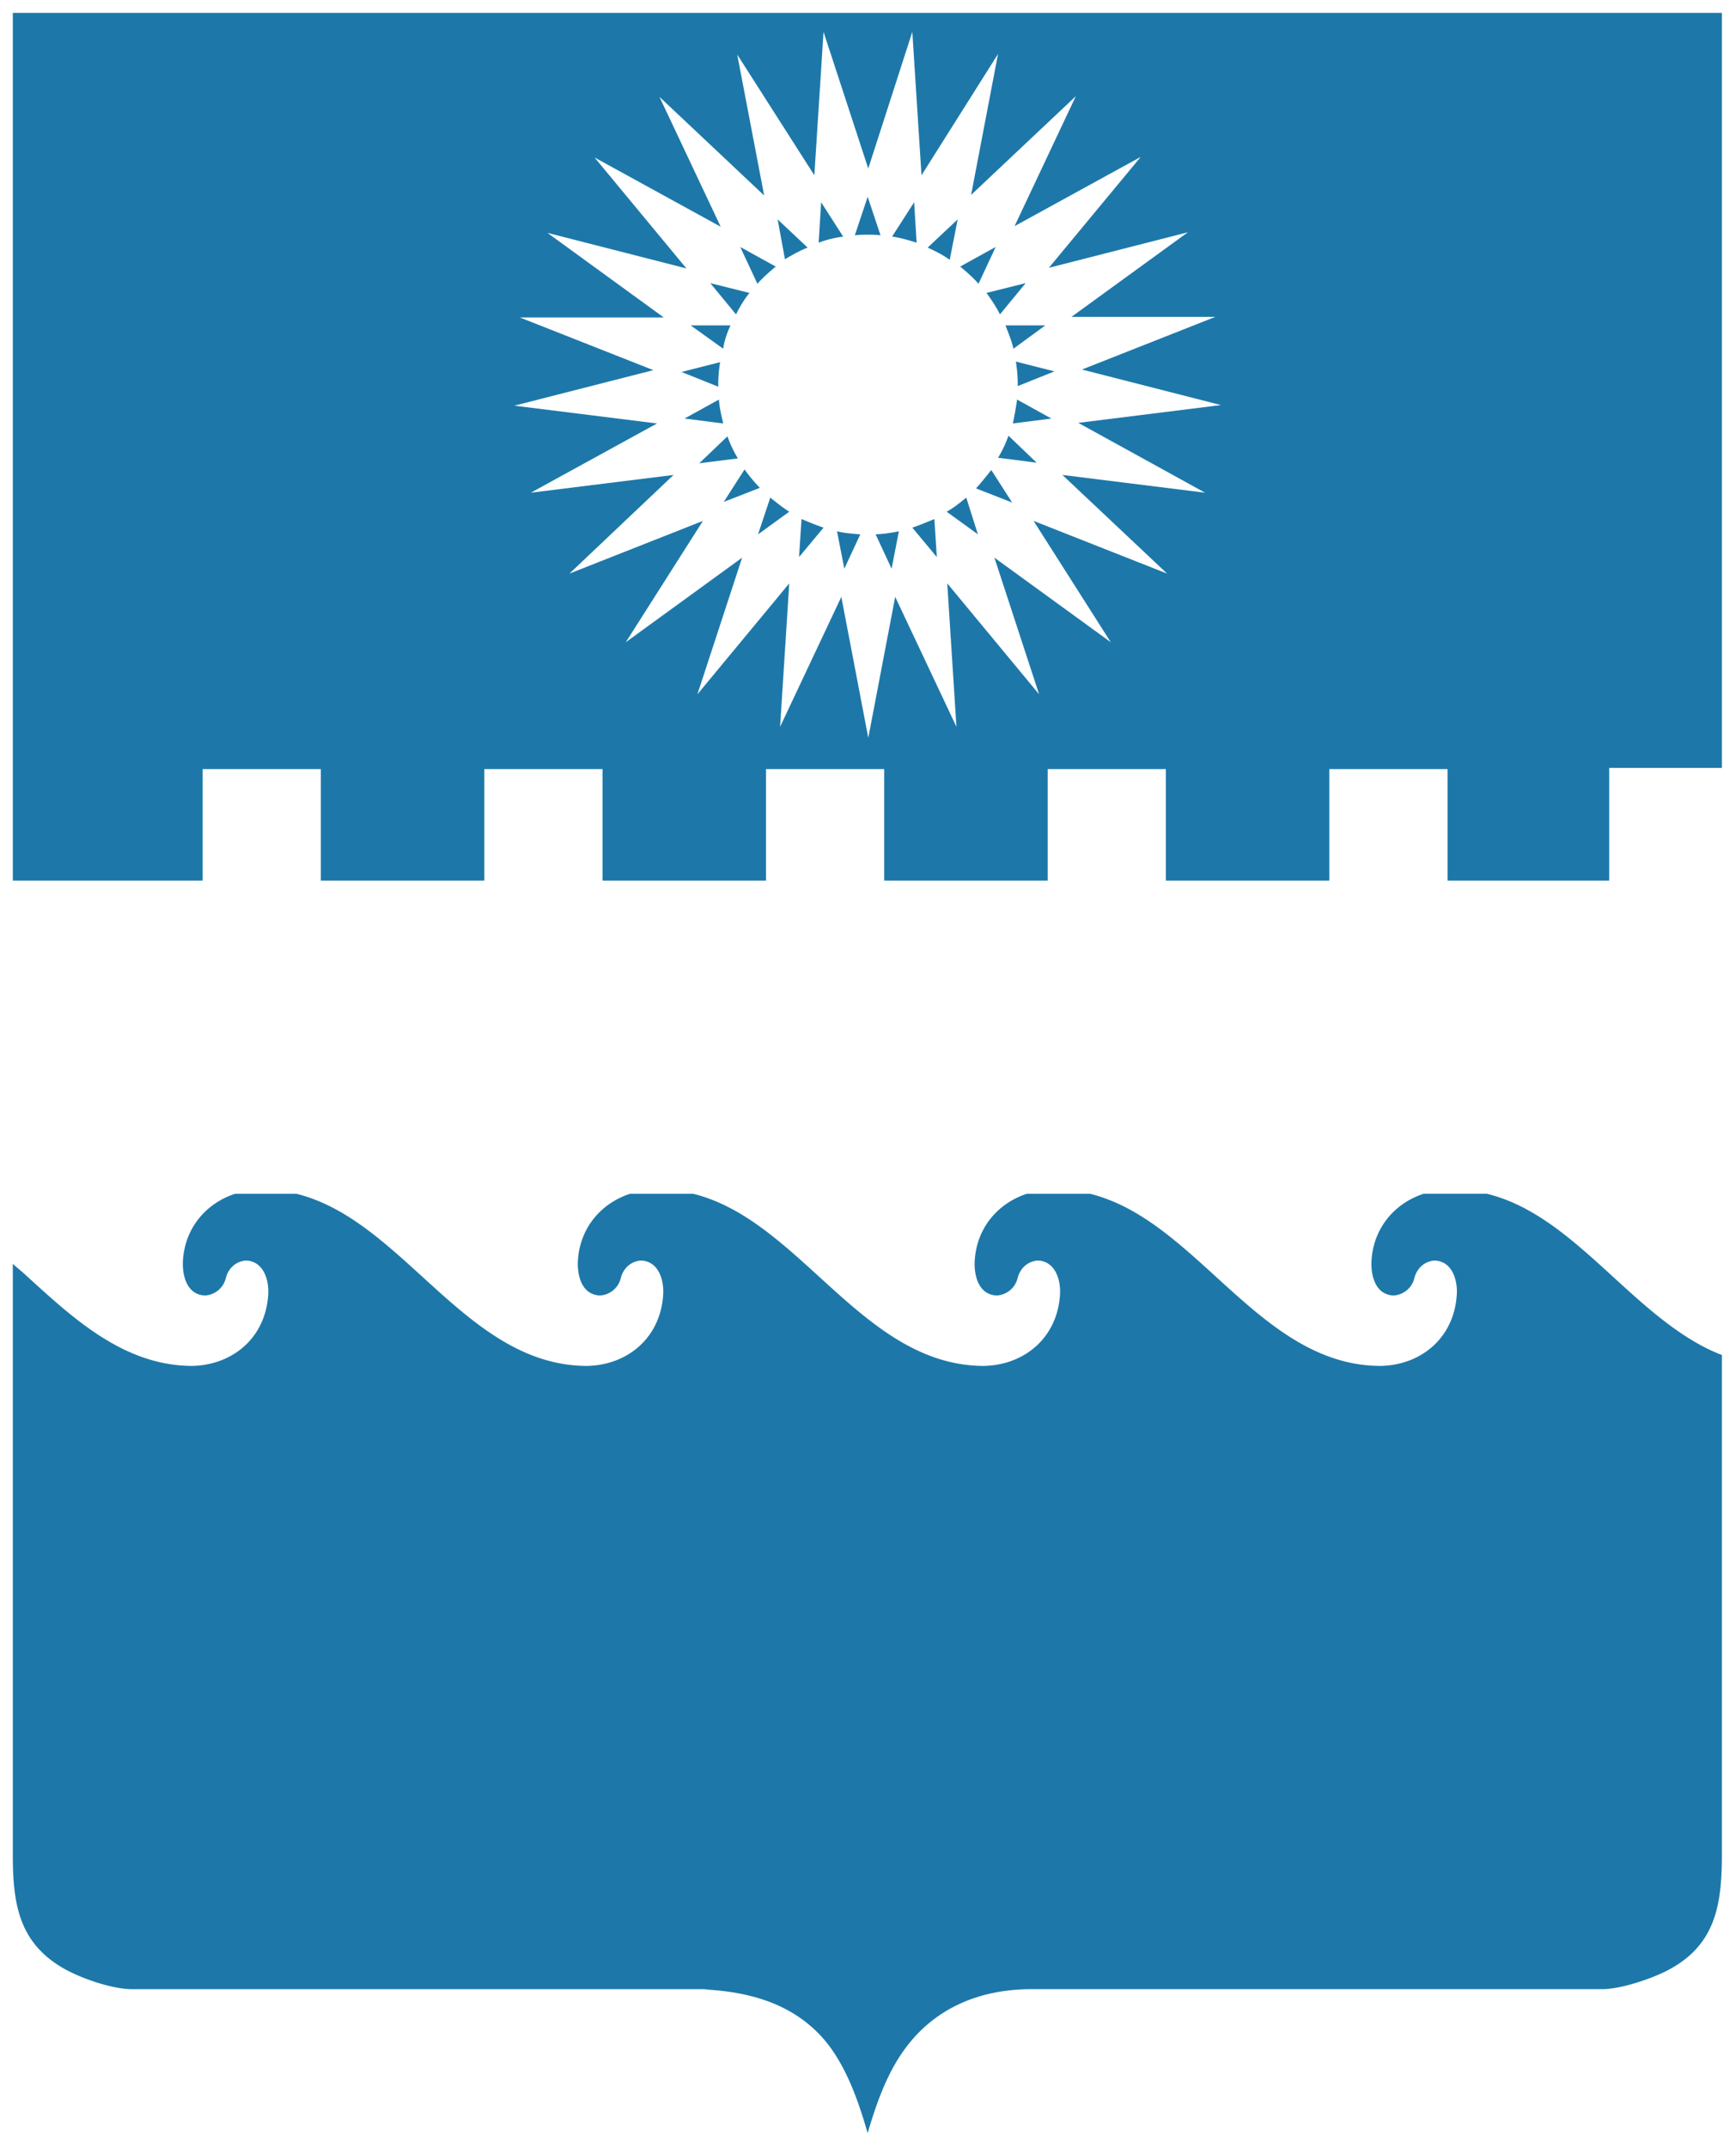 <svg width="55" height="68" fill="none" xmlns="http://www.w3.org/2000/svg"><path fill-rule="evenodd" clip-rule="evenodd" d="m24.578 8.44-1.125-.621.543 1.164c.175-.194.369-.369.582-.544zM23.745 9.274l-1.241-.31.815.989c.116-.233.252-.466.427-.68zM23.047 13.813l-.893.854 1.223-.155a3.786 3.786 0 0 1-.33-.699zM25.587 7.838l-.95-.892.232 1.26c.233-.135.466-.27.718-.368zM22.756 12.184c0-.252.02-.485.058-.718l-1.222.31 1.164.466v-.058zM23.144 10.302h-1.261l1.028.737c.039-.252.116-.485.233-.737zM22.776 12.65l-1.087.6 1.223.156c-.058-.252-.117-.504-.136-.757zM31.68 9.953l.816-.99-1.242.31c.155.214.31.447.427.68zM26.015 6.403l-.078 1.28c.253-.097.505-.155.776-.194l-.698-1.086zM47.103 37.792h-1.998c-.893.291-1.572 1.048-1.65 2.076-.038.466.098 1.125.699 1.145a.723.723 0 0 0 .66-.563c.077-.29.31-.524.64-.543.563.02.737.64.698 1.106-.097 1.358-1.144 2.211-2.425 2.23-3.822-.019-5.8-4.617-9.195-5.45h-1.999c-.892.29-1.571 1.047-1.649 2.075-.039.466.097 1.125.699 1.145a.723.723 0 0 0 .66-.563c.077-.29.31-.524.64-.543.562.02.737.64.698 1.106-.097 1.358-1.145 2.211-2.425 2.23-3.822-.019-5.8-4.617-9.196-5.45h-1.998c-.893.29-1.572 1.047-1.65 2.075-.038.466.098 1.125.7 1.145a.723.723 0 0 0 .659-.563c.077-.29.31-.524.64-.543.563.02.737.64.698 1.106-.097 1.358-1.144 2.211-2.425 2.23-3.822-.019-5.8-4.617-9.195-5.45h-1.94c-.893.29-1.572 1.047-1.65 2.075-.038.466.098 1.125.699 1.145a.723.723 0 0 0 .66-.563c.077-.29.31-.524.64-.543.562.02.737.64.698 1.106-.097 1.358-1.144 2.211-2.425 2.23-2.173-.019-3.764-1.513-5.335-2.948-.02-.02-.33-.272-.33-.291v18.682c0 1.514.155 2.775 1.572 3.609.562.33 1.571.679 2.211.679h18.12l.194.02c1.358.096 2.639.484 3.57 1.532.698.795 1.106 1.92 1.416 3.007.272-.931.602-1.862 1.145-2.62.97-1.357 2.425-1.94 4.054-1.94H50.77c.562 0 1.493-.31 1.998-.562 1.59-.795 1.785-2.095 1.785-3.725V42.895c-.02 0-.33-.136-.33-.136-2.58-1.203-4.385-4.307-7.12-4.967zM32.108 11.04l1.009-.738h-1.261c.096.252.194.485.252.737zM28.962 6.402l-.698 1.087c.271.039.524.116.776.194l-.078-1.28zM31.002 8.983l.543-1.164-1.125.62c.213.175.407.35.582.544zM30.341 6.946l-.95.892c.252.117.485.233.698.388l.252-1.28zM29.992 16.2l.99.717-.369-1.164c-.213.175-.407.33-.62.447zM32.088 13.406l1.222-.155-1.086-.602c-.04.253-.078.505-.136.757zM30.922 15.462l1.144.447-.66-1.029c-.154.194-.31.388-.484.582zM31.621 14.492l1.222.156-.892-.854a3.859 3.859 0 0 1-.33.698zM23.59 14.86l-.66 1.03 1.144-.447a4.829 4.829 0 0 1-.485-.582zM32.244 12.184v.039l1.164-.466-1.223-.31c.04.252.059.485.059.737z" fill="#1D78A9"/><path fill-rule="evenodd" clip-rule="evenodd" d="M.406.408v27.47H6.42v-3.53h3.745v3.53h5.18v-3.53h3.744v3.53h5.18v-3.53h3.744v3.53h5.18v-3.53h3.744v3.53h5.18v-3.53h3.744v3.53h5.122V24.31h3.57V.408H.406zm37.773 15.19-4.52-.562 3.317 3.123-4.23-1.668 2.445 3.84-3.686-2.676 1.416 4.326-2.91-3.512.291 4.54-1.94-4.113-.853 4.462-.854-4.462-1.94 4.113.29-4.54-2.91 3.512 1.417-4.326-3.686 2.677 2.444-3.841-4.229 1.668 3.298-3.123-4.52.562 3.996-2.192-4.52-.563 4.404-1.125-4.23-1.668h4.56l-3.686-2.678 4.404 1.126-2.91-3.512 3.996 2.192-1.94-4.112 3.317 3.123-.853-4.462L25.8 5.549l.291-4.54 1.417 4.326 1.396-4.326.291 4.54 2.425-3.841-.853 4.462 3.317-3.124-1.94 4.113 3.997-2.192-2.91 3.511 4.404-1.125-3.687 2.677h4.56l-4.23 1.669 4.404 1.125-4.52.563 4.016 2.211z" fill="#1D78A9"/><path fill-rule="evenodd" clip-rule="evenodd" d="m25.316 17.635.776-.931c-.232-.078-.465-.175-.698-.272l-.078 1.203zM24.016 16.917l.989-.717c-.213-.136-.407-.291-.601-.447l-.388 1.164zM26.75 18.004l.505-1.087c-.252-.02-.505-.039-.737-.097l.232 1.184zM28.247 18.004l.232-1.184a4.798 4.798 0 0 1-.737.097l.505 1.087zM27.49 6.228l-.408 1.222c.136-.02.272-.02.407-.02.136 0 .272 0 .408.02l-.408-1.222zM28.904 16.704l.776.931-.077-1.203c-.233.097-.466.194-.699.272z" fill="#1D78A9"/></svg>